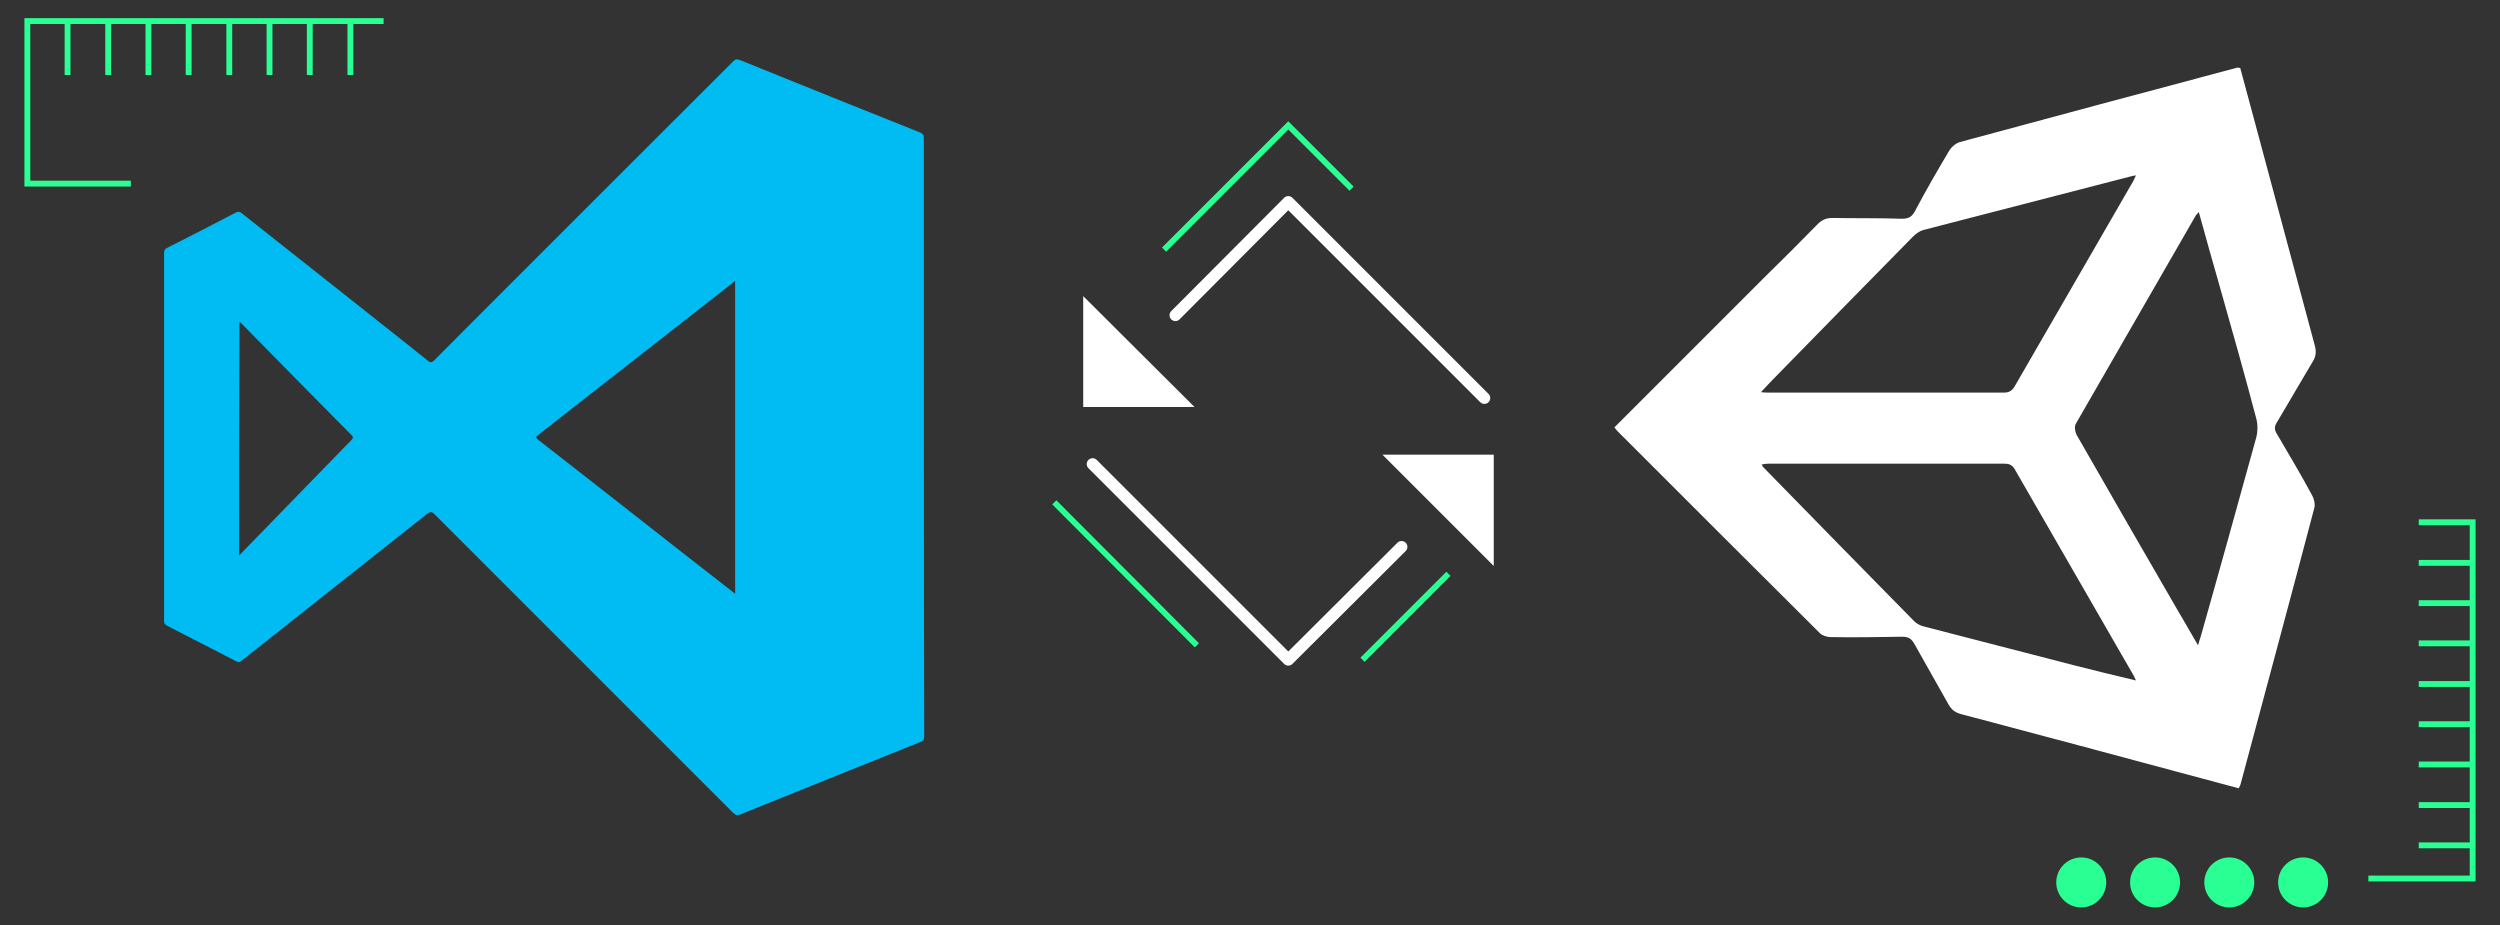 <svg id="Layer_1" xmlns="http://www.w3.org/2000/svg" viewBox="0 0 640 236.9"><rect x="0" y="0" width="640" height="236.9" fill="#333333" stroke="none"/><style>.st0{fill:#00bcf2}.st1{fill:#fff}.st2,.st3{fill:none;stroke:#29ff92;stroke-width:1.5;stroke-miterlimit:10}.st3{stroke:#fff;stroke-width:3;stroke-linecap:round;stroke-linejoin:round}.st4{fill:#29ff92}</style><path class="st0" d="M236.6 188.5c0 .9-.3 1.2-1.1 1.5-15.3 6.1-30.6 12.3-46 18.5-.8.3-1.2.2-1.8-.4l-76.5-76.5c-.7-.7-1.1-.6-1.8-.1-15.8 12.5-31.6 25-47.5 37.6-.6.5-1 .5-1.6.1-5.8-3-11.7-6-17.5-9-.6-.3-.8-.6-.8-1.3V64.7c0-.6.2-.9.7-1.2 5.9-3 11.8-6 17.7-9.1.6-.3 1-.2 1.5.2 14 11.1 45.8 36.2 47.7 37.8.6.5 1 .4 1.5-.1 13.8-13.9 64.9-64.9 76.6-76.6.6-.6 1-.6 1.8-.3 15.3 6.2 30.7 12.4 46 18.5.7.3 1 .6 1 1.4 0 25.2 0 128 .1 153.2zM188.2 152V71.9c-.3.2-.5.3-.6.5-16.6 13-33.3 26-49.9 39-.8.6-.3.8.1 1.2 12.3 9.6 24.6 19.2 36.8 28.8 4.5 3.5 9 7 13.6 10.6zm-127-9.8l.7-.7c9.4-9.6 18.7-19.3 28.1-28.9.5-.5.4-.8 0-1.2-9.4-9.5-18.8-19-28.1-28.5-.2-.2-.3-.5-.6-.4-.1 19.8-.1 39.7-.1 59.7z"/><path class="st1" d="M582.9 111.1c-.7-1.1-.7-1.9 0-3 3.1-5.2 6.1-10.4 9.2-15.6.8-1.3.9-2.5.5-4l-15.3-57c-1.3-4.7-2.5-9.4-3.8-14.1-.4 0-.5-.1-.7-.1-23.7 6.3-47.5 12.7-71.2 19.1-.9.3-1.9 1.1-2.5 2-3.1 5.2-6.1 10.4-8.9 15.7-.8 1.5-1.7 1.9-3.4 1.9-5.9-.2-11.8-.1-17.7-.2-1.5 0-2.5.4-3.6 1.4-4.5 4.6-9 9.1-13.6 13.6l-38.6 38.6c.3.4.5.7.7.9 17.3 17.3 34.6 34.6 51.9 51.8.6.6 1.8 1 2.8 1 6.1.1 12.2 0 18.3-.1 1.5 0 2.3.5 3 1.7 2.9 5.2 5.9 10.4 8.8 15.6.8 1.4 1.7 2.1 3.2 2.5 20.5 5.4 40.9 10.9 61.4 16.4 3.2.9 6.5 1.7 9.7 2.6.3-.5.4-.8.5-1.1 6.3-23.6 12.7-47.2 18.9-70.8.2-.9-.1-2.2-.6-3.1-2.8-5.2-5.9-10.4-9-15.7zM454.5 96.5c11.7-12 23.4-23.9 35.2-35.9.7-.7 1.6-1.4 2.6-1.7l53.4-13.8c.3-.1.6-.1 1.1-.2-.4.8-.6 1.4-1 2-10 17.4-20.1 34.7-30.1 52.1-.7 1.1-1.4 1.5-2.7 1.5h-60.4c-.4 0-.9 0-1.8-.1 1.4-1.5 2.5-2.7 3.7-3.9zm76.4 73.8c-12.8-3.3-25.5-6.6-38.3-9.9-.9-.2-1.9-.7-2.5-1.3-13-13.2-25.9-26.4-38.8-39.6-.1-.1-.1-.3-.3-.6.6-.1 1.2-.2 1.7-.2h60.2c1.2 0 2 .1 2.8 1.3l30.6 53.1c.1.2.2.4.5 1.1-5.6-1.3-10.7-2.6-15.9-3.9zm46.7-58.3c-4.7 17-9.4 34-14.2 50.9-.2.6-.4 1.2-.7 2.3-2-3.5-3.9-6.7-5.7-9.8-8.5-14.7-17-29.4-25.4-44.1-.4-.8-.6-2.1-.2-2.8 10.2-17.8 20.5-35.5 30.7-53.3.1-.2.3-.3.8-.9 1.8 6.6 3.6 12.9 5.4 19.2 3.2 11.3 6.4 22.6 9.4 34 .3 1.3.3 3-.1 4.5z"/><path class="st2" d="M298 63.9l31.8-31.8L346 48.3"/><path class="st3" d="M300.9 80.7l28.9-29 50.2 50.2"/><path class="st1" d="M277.3 75.8v28.4h28.5z"/><path class="st2" d="M306.4 165.2l-36.5-36.6"/><path class="st3" d="M358.8 140l-29 28.9-50.1-50.1"/><path class="st1" d="M382.4 144.9v-28.5h-28.5z"/><path class="st2" d="M370.8 146.9l-22 22M17.3 5.4v13.8M27.7 5.4v13.8M38 5.4v13.8M48.3 5.4v13.8M58.7 5.4v13.8M69 5.4v13.8M79.3 5.4v13.8M89.7 5.4v13.8M33.5 47H7V5.4h91.2m521 128.3H633v91.2h-26.7m26.7-80.8h-13.8m13.8 10.3h-13.8m13.8 10.3h-13.8m13.8 10.4h-13.8m13.8 10.3h-13.8m13.8 10.3h-13.8m13.8 10.4h-13.8m13.8 10.3h-13.8"/><circle class="st4" cx="589.6" cy="225.9" r="6.4"/><circle class="st4" cx="570.7" cy="225.9" r="6.4"/><circle class="st4" cx="551.7" cy="225.9" r="6.4"/><circle class="st4" cx="532.8" cy="225.9" r="6.4"/></svg>